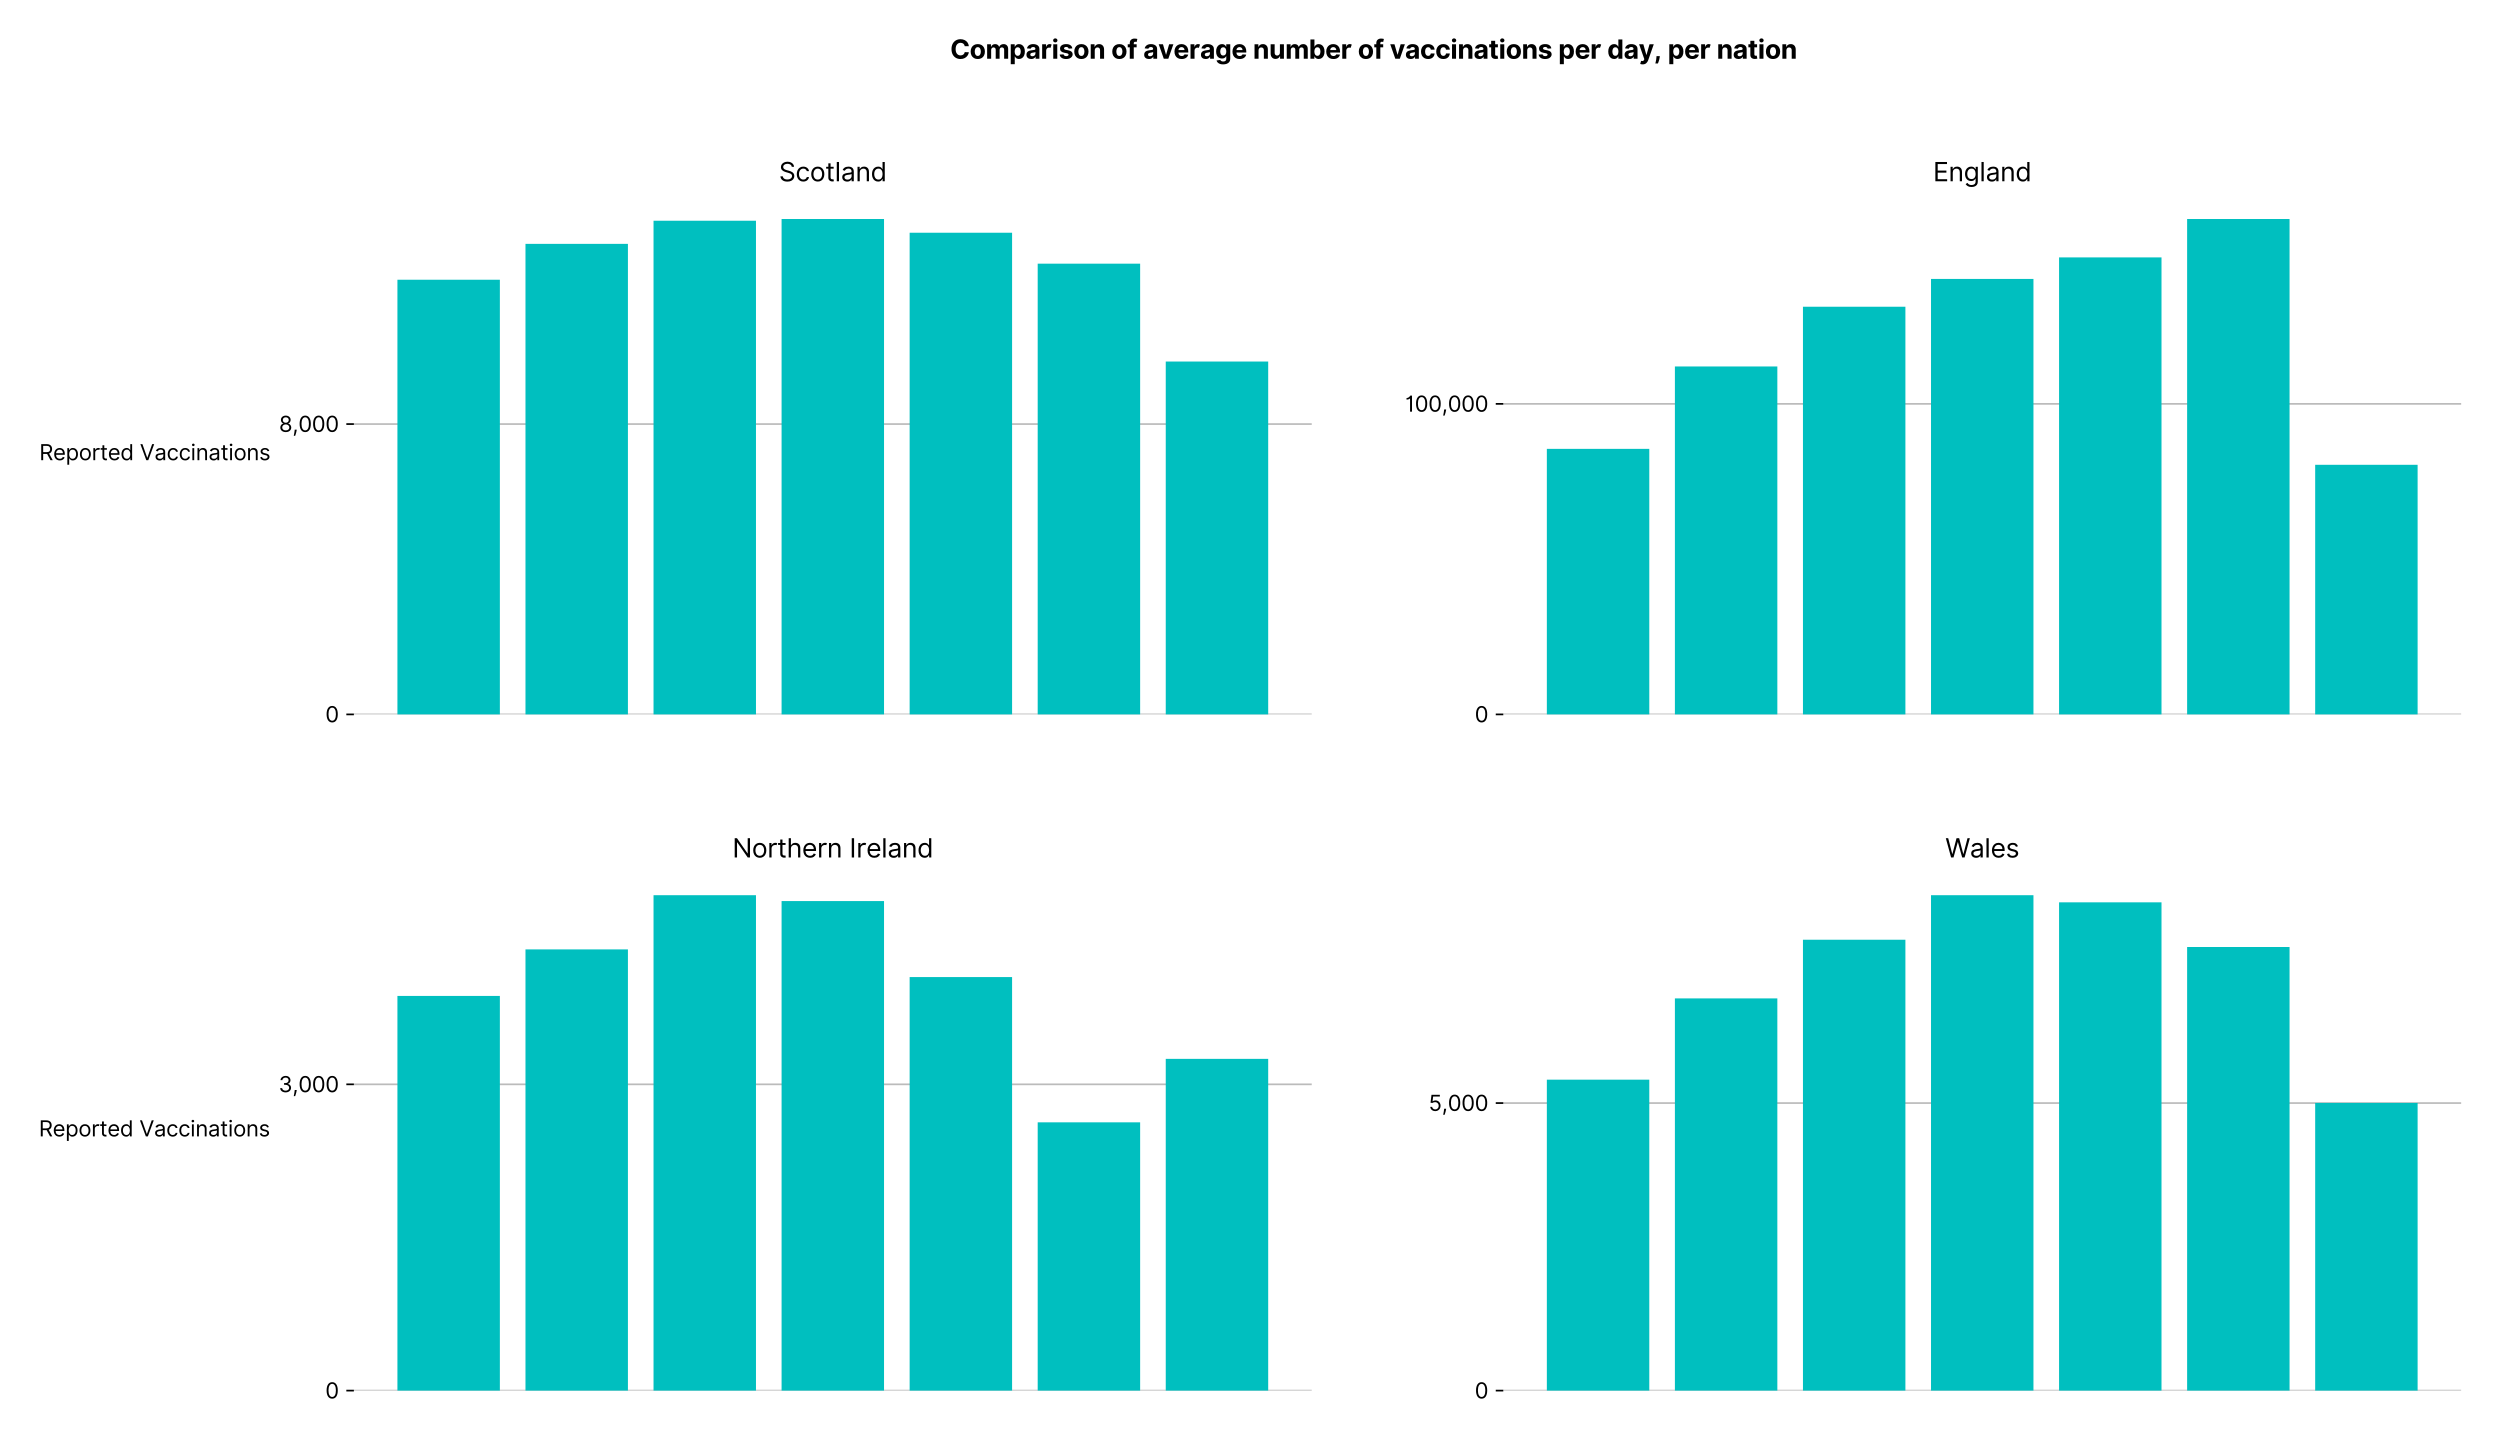 <?xml version="1.0" encoding="utf-8" standalone="no"?>
<!DOCTYPE svg PUBLIC "-//W3C//DTD SVG 1.1//EN"
  "http://www.w3.org/Graphics/SVG/1.1/DTD/svg11.dtd">
<svg xmlns:xlink="http://www.w3.org/1999/xlink" viewBox="0 0 1158.487 668.082" xmlns="http://www.w3.org/2000/svg" version="1.1">
 <defs>
  <style type="text/css">*{stroke-linejoin: round; stroke-linecap: butt}</style>
 </defs>
 <g id="figure_1">
  <g id="patch_1">
   <path d="M 0 668.082 
L 1158.487 668.082 
L 1158.487 -0 
L 0 -0 
z
" style="fill: #ffffff"/>
  </g>
  <g id="axes_1">
   <g id="patch_2">
    <path d="M 163.988 331.043 
L 607.851 331.043 
L 607.851 90 
L 163.988 90 
z
" style="fill: #ffffff"/>
   </g>
   <g id="matplotlib.axis_1">
    <g id="xtick_1"/>
    <g id="xtick_2"/>
    <g id="xtick_3"/>
    <g id="xtick_4"/>
    <g id="xtick_5"/>
    <g id="xtick_6"/>
    <g id="xtick_7"/>
   </g>
   <g id="matplotlib.axis_2">
    <g id="ytick_1">
     <g id="line2d_1">
      <path d="M 163.988 331.043 
L 607.851 331.043 
" clip-path="url(#pf4adf2cbf4)" style="fill: none; stroke: #bbbbbb; stroke-width: 0.8; stroke-linecap: square"/>
     </g>
     <g id="line2d_2">
      <defs>
       <path id="m856bd591ad" d="M 0 0 
L -3.5 0 
" style="stroke: #000000; stroke-width: 0.8"/>
      </defs>
      <g>
       <use xlink:href="#m856bd591ad" x="163.988" y="331.043" style="stroke: #000000; stroke-width: 0.8"/>
      </g>
     </g>
     <g id="text_1">
      <!-- 0 -->
      <g transform="translate(150.738 334.68)scale(0.1 -0.1)">
       <defs>
        <path id="Inter-Regular-30" d="M 2000 -64 
Q 1230 -64 806 561 
Q 382 1186 382 2327 
Q 382 3459 809 4088 
Q 1236 4718 2000 4718 
Q 2764 4718 3191 4088 
Q 3618 3459 3618 2327 
Q 3618 1186 3194 561 
Q 2771 -64 2000 -64 
z
M 2000 436 
Q 2509 436 2791 927 
Q 3073 1418 3073 2327 
Q 3073 3234 2789 3730 
Q 2505 4227 2000 4227 
Q 1496 4227 1211 3730 
Q 927 3234 927 2327 
Q 927 1418 1210 927 
Q 1493 436 2000 436 
z
" transform="scale(0.016)"/>
       </defs>
       <use xlink:href="#Inter-Regular-30"/>
      </g>
     </g>
    </g>
    <g id="ytick_2">
     <g id="line2d_3">
      <path d="M 163.988 196.499 
L 607.851 196.499 
" clip-path="url(#pf4adf2cbf4)" style="fill: none; stroke: #bbbbbb; stroke-width: 0.8; stroke-linecap: square"/>
     </g>
     <g id="line2d_4">
      <g>
       <use xlink:href="#m856bd591ad" x="163.988" y="196.499" style="stroke: #000000; stroke-width: 0.8"/>
      </g>
     </g>
     <g id="text_2">
      <!-- 8,000 -->
      <g transform="translate(129.273 200.135)scale(0.1 -0.1)">
       <defs>
        <path id="Inter-Regular-38" d="M 1973 -64 
Q 1505 -64 1147 103 
Q 789 270 589 564 
Q 389 859 391 1236 
Q 389 1532 507 1783 
Q 625 2034 830 2203 
Q 1036 2373 1291 2418 
L 1291 2445 
Q 957 2532 759 2821 
Q 561 3111 564 3482 
Q 561 3836 743 4115 
Q 925 4395 1244 4556 
Q 1564 4718 1973 4718 
Q 2377 4718 2695 4556 
Q 3014 4395 3197 4115 
Q 3380 3836 3382 3482 
Q 3380 3111 3181 2821 
Q 2982 2532 2655 2445 
L 2655 2418 
Q 2907 2373 3109 2203 
Q 3311 2034 3431 1783 
Q 3552 1532 3555 1236 
Q 3552 859 3351 564 
Q 3150 270 2794 103 
Q 2439 -64 1973 -64 
z
M 1973 436 
Q 2446 436 2722 662 
Q 2998 889 3000 1264 
Q 2998 1527 2864 1729 
Q 2730 1932 2499 2048 
Q 2268 2164 1973 2164 
Q 1675 2164 1442 2048 
Q 1209 1932 1076 1729 
Q 943 1527 946 1264 
Q 943 889 1218 662 
Q 1493 436 1973 436 
z
M 1973 2645 
Q 2348 2645 2591 2864 
Q 2834 3084 2836 3445 
Q 2834 3800 2596 4013 
Q 2359 4227 1973 4227 
Q 1582 4227 1344 4013 
Q 1107 3800 1109 3445 
Q 1107 3084 1349 2864 
Q 1591 2645 1973 2645 
z
" transform="scale(0.016)"/>
        <path id="Inter-Regular-2c" d="M 1291 636 
L 1255 391 
Q 1216 132 1137 -163 
Q 1059 -459 975 -720 
Q 891 -982 836 -1136 
L 427 -1136 
Q 457 -991 504 -752 
Q 552 -514 601 -219 
Q 650 75 682 382 
L 709 636 
L 1291 636 
z
" transform="scale(0.016)"/>
       </defs>
       <use xlink:href="#Inter-Regular-38"/>
       <use xlink:href="#Inter-Regular-2c" x="61.648"/>
       <use xlink:href="#Inter-Regular-30" x="89.631"/>
       <use xlink:href="#Inter-Regular-30" x="152.131"/>
       <use xlink:href="#Inter-Regular-30" x="214.631"/>
      </g>
     </g>
    </g>
    <g id="text_3">
     <!-- Reported Vaccinations -->
     <g transform="translate(18.198 213.249)scale(0.1 -0.1)">
      <defs>
       <path id="Inter-Regular-52" d="M 564 0 
L 564 4655 
L 2136 4655 
Q 2682 4655 3032 4469 
Q 3382 4284 3550 3961 
Q 3718 3639 3718 3227 
Q 3718 2764 3505 2419 
Q 3293 2075 2848 1923 
L 3900 0 
L 3246 0 
L 2264 1820 
Q 2207 1818 2146 1818 
L 1127 1818 
L 1127 0 
L 564 0 
z
M 1127 2327 
L 2127 2327 
Q 2686 2327 2925 2568 
Q 3164 2809 3164 3227 
Q 3164 3648 2924 3901 
Q 2684 4155 2118 4155 
L 1127 4155 
L 1127 2327 
z
" transform="scale(0.016)"/>
       <path id="Inter-Regular-65" d="M 1955 -73 
Q 1450 -73 1085 151 
Q 721 375 524 778 
Q 327 1182 327 1718 
Q 327 2255 524 2665 
Q 721 3075 1074 3305 
Q 1427 3536 1900 3536 
Q 2173 3536 2439 3445 
Q 2705 3355 2923 3151 
Q 3141 2948 3270 2614 
Q 3400 2280 3400 1791 
L 3400 1564 
L 866 1564 
Q 884 1005 1183 707 
Q 1482 409 1955 409 
Q 2271 409 2498 545 
Q 2725 682 2827 955 
L 3346 809 
Q 3223 414 2854 170 
Q 2486 -73 1955 -73 
z
M 866 2027 
L 2855 2027 
Q 2855 2470 2595 2762 
Q 2336 3055 1900 3055 
Q 1593 3055 1368 2911 
Q 1143 2768 1013 2533 
Q 884 2298 866 2027 
z
" transform="scale(0.016)"/>
       <path id="Inter-Regular-70" d="M 491 -1309 
L 491 3491 
L 1009 3491 
L 1009 2936 
L 1073 2936 
Q 1132 3027 1237 3169 
Q 1343 3311 1542 3423 
Q 1741 3536 2082 3536 
Q 2523 3536 2859 3315 
Q 3196 3095 3384 2690 
Q 3573 2286 3573 1736 
Q 3573 1182 3384 776 
Q 3196 370 2861 148 
Q 2527 -73 2091 -73 
Q 1755 -73 1552 39 
Q 1350 152 1241 296 
Q 1132 441 1073 536 
L 1027 536 
L 1027 -1309 
L 491 -1309 
z
M 1018 1745 
Q 1018 1152 1276 780 
Q 1534 409 2018 409 
Q 2355 409 2581 587 
Q 2807 766 2921 1069 
Q 3036 1373 3036 1745 
Q 3036 2114 2923 2410 
Q 2811 2707 2585 2881 
Q 2359 3055 2018 3055 
Q 1527 3055 1272 2693 
Q 1018 2332 1018 1745 
z
" transform="scale(0.016)"/>
       <path id="Inter-Regular-6f" d="M 1909 -73 
Q 1436 -73 1080 152 
Q 725 377 526 781 
Q 327 1186 327 1727 
Q 327 2273 526 2679 
Q 725 3086 1080 3311 
Q 1436 3536 1909 3536 
Q 2382 3536 2737 3311 
Q 3093 3086 3292 2679 
Q 3491 2273 3491 1727 
Q 3491 1186 3292 781 
Q 3093 377 2737 152 
Q 2382 -73 1909 -73 
z
M 1909 409 
Q 2268 409 2500 593 
Q 2732 777 2843 1077 
Q 2955 1377 2955 1727 
Q 2955 2077 2843 2379 
Q 2732 2682 2500 2868 
Q 2268 3055 1909 3055 
Q 1550 3055 1318 2868 
Q 1086 2682 975 2379 
Q 864 2077 864 1727 
Q 864 1377 975 1077 
Q 1086 777 1318 593 
Q 1550 409 1909 409 
z
" transform="scale(0.016)"/>
       <path id="Inter-Regular-72" d="M 491 0 
L 491 3491 
L 1009 3491 
L 1009 2964 
L 1046 2964 
Q 1139 3223 1389 3384 
Q 1639 3545 1955 3545 
Q 2100 3545 2209 3511 
Q 2318 3477 2400 3418 
L 2218 2964 
Q 2161 2993 2085 3010 
Q 2009 3027 1909 3027 
Q 1527 3027 1277 2794 
Q 1027 2561 1027 2209 
L 1027 0 
L 491 0 
z
" transform="scale(0.016)"/>
       <path id="Inter-Regular-74" d="M 2009 3491 
L 2009 3036 
L 1264 3036 
L 1264 1000 
Q 1264 773 1331 660 
Q 1398 548 1503 510 
Q 1609 473 1727 473 
Q 1816 473 1873 483 
Q 1930 493 1964 500 
L 2073 18 
Q 2018 -2 1920 -23 
Q 1823 -45 1673 -45 
Q 1446 -45 1228 52 
Q 1011 150 869 350 
Q 727 550 727 855 
L 727 3036 
L 200 3036 
L 200 3491 
L 727 3491 
L 727 4327 
L 1264 4327 
L 1264 3491 
L 2009 3491 
z
" transform="scale(0.016)"/>
       <path id="Inter-Regular-64" d="M 1809 -73 
Q 1373 -73 1039 148 
Q 705 370 516 776 
Q 327 1182 327 1736 
Q 327 2286 516 2690 
Q 705 3095 1041 3315 
Q 1377 3536 1818 3536 
Q 2159 3536 2358 3423 
Q 2557 3311 2662 3169 
Q 2768 3027 2827 2936 
L 2873 2936 
L 2873 4655 
L 3409 4655 
L 3409 0 
L 2891 0 
L 2891 536 
L 2827 536 
Q 2768 441 2659 296 
Q 2550 152 2348 39 
Q 2146 -73 1809 -73 
z
M 1882 409 
Q 2366 409 2624 780 
Q 2882 1152 2882 1745 
Q 2882 2332 2627 2693 
Q 2373 3055 1882 3055 
Q 1541 3055 1315 2881 
Q 1089 2707 976 2410 
Q 864 2114 864 1745 
Q 864 1373 978 1069 
Q 1093 766 1319 587 
Q 1546 409 1882 409 
z
" transform="scale(0.016)"/>
       <path id="Inter-Regular-20" transform="scale(0.016)"/>
       <path id="Inter-Regular-56" d="M 755 4655 
L 2136 736 
L 2191 736 
L 3573 4655 
L 4164 4655 
L 2455 0 
L 1873 0 
L 164 4655 
L 755 4655 
z
" transform="scale(0.016)"/>
       <path id="Inter-Regular-61" d="M 1518 -82 
Q 1186 -82 916 44 
Q 646 170 486 410 
Q 327 650 327 991 
Q 327 1291 445 1478 
Q 564 1666 761 1773 
Q 959 1880 1199 1933 
Q 1439 1986 1682 2018 
Q 2000 2059 2199 2080 
Q 2398 2102 2490 2154 
Q 2582 2207 2582 2336 
L 2582 2355 
Q 2582 2691 2399 2877 
Q 2216 3064 1846 3064 
Q 1461 3064 1243 2895 
Q 1025 2727 936 2536 
L 427 2718 
Q 564 3036 792 3214 
Q 1021 3393 1292 3464 
Q 1564 3536 1827 3536 
Q 1996 3536 2215 3496 
Q 2434 3457 2640 3334 
Q 2846 3211 2982 2963 
Q 3118 2716 3118 2300 
L 3118 0 
L 2582 0 
L 2582 473 
L 2555 473 
Q 2500 359 2373 229 
Q 2246 100 2034 9 
Q 1823 -82 1518 -82 
z
M 1600 400 
Q 1918 400 2137 525 
Q 2357 650 2469 847 
Q 2582 1045 2582 1264 
L 2582 1755 
Q 2548 1714 2433 1681 
Q 2318 1648 2169 1624 
Q 2021 1600 1881 1583 
Q 1741 1566 1655 1555 
Q 1446 1527 1265 1467 
Q 1084 1407 974 1287 
Q 864 1168 864 964 
Q 864 684 1072 542 
Q 1280 400 1600 400 
z
" transform="scale(0.016)"/>
       <path id="Inter-Regular-63" d="M 1909 -73 
Q 1418 -73 1063 159 
Q 709 391 518 798 
Q 327 1205 327 1727 
Q 327 2259 524 2667 
Q 721 3075 1074 3305 
Q 1427 3536 1900 3536 
Q 2268 3536 2563 3400 
Q 2859 3264 3047 3018 
Q 3236 2773 3282 2445 
L 2746 2445 
Q 2684 2684 2474 2869 
Q 2264 3055 1909 3055 
Q 1439 3055 1151 2697 
Q 864 2339 864 1745 
Q 864 1139 1148 774 
Q 1432 409 1909 409 
Q 2223 409 2447 570 
Q 2671 732 2746 1018 
L 3282 1018 
Q 3236 709 3058 462 
Q 2880 216 2588 71 
Q 2296 -73 1909 -73 
z
" transform="scale(0.016)"/>
       <path id="Inter-Regular-69" d="M 491 0 
L 491 3491 
L 1027 3491 
L 1027 0 
L 491 0 
z
M 764 4073 
Q 607 4073 494 4179 
Q 382 4286 382 4436 
Q 382 4586 494 4693 
Q 607 4800 764 4800 
Q 921 4800 1033 4693 
Q 1146 4586 1146 4436 
Q 1146 4286 1033 4179 
Q 921 4073 764 4073 
z
" transform="scale(0.016)"/>
       <path id="Inter-Regular-6e" d="M 1027 2100 
L 1027 0 
L 491 0 
L 491 3491 
L 1009 3491 
L 1009 2945 
L 1055 2945 
Q 1177 3211 1427 3373 
Q 1677 3536 2073 3536 
Q 2602 3536 2928 3211 
Q 3255 2886 3255 2218 
L 3255 0 
L 2718 0 
L 2718 2182 
Q 2718 2593 2504 2824 
Q 2291 3055 1918 3055 
Q 1534 3055 1280 2806 
Q 1027 2557 1027 2100 
z
" transform="scale(0.016)"/>
       <path id="Inter-Regular-73" d="M 2964 2709 
L 2482 2573 
Q 2411 2755 2245 2914 
Q 2080 3073 1727 3073 
Q 1407 3073 1194 2926 
Q 982 2780 982 2555 
Q 982 2355 1127 2239 
Q 1273 2123 1582 2045 
L 2100 1918 
Q 3027 1691 3027 973 
Q 3027 673 2855 436 
Q 2684 200 2377 63 
Q 2071 -73 1664 -73 
Q 1130 -73 780 159 
Q 430 391 336 836 
L 846 964 
Q 989 400 1655 400 
Q 2030 400 2251 560 
Q 2473 720 2473 945 
Q 2473 1316 1955 1436 
L 1373 1573 
Q 893 1686 669 1926 
Q 446 2166 446 2527 
Q 446 2823 613 3050 
Q 780 3277 1069 3406 
Q 1359 3536 1727 3536 
Q 2246 3536 2542 3309 
Q 2839 3082 2964 2709 
z
" transform="scale(0.016)"/>
      </defs>
      <use xlink:href="#Inter-Regular-52"/>
      <use xlink:href="#Inter-Regular-65" x="63.92"/>
      <use xlink:href="#Inter-Regular-70" x="122.159"/>
      <use xlink:href="#Inter-Regular-6f" x="183.097"/>
      <use xlink:href="#Inter-Regular-72" x="242.756"/>
      <use xlink:href="#Inter-Regular-74" x="281.108"/>
      <use xlink:href="#Inter-Regular-65" x="317.472"/>
      <use xlink:href="#Inter-Regular-64" x="375.71"/>
      <use xlink:href="#Inter-Regular-20" x="437.784"/>
      <use xlink:href="#Inter-Regular-56" x="465.909"/>
      <use xlink:href="#Inter-Regular-61" x="533.523"/>
      <use xlink:href="#Inter-Regular-63" x="589.915"/>
      <use xlink:href="#Inter-Regular-63" x="645.739"/>
      <use xlink:href="#Inter-Regular-69" x="701.563"/>
      <use xlink:href="#Inter-Regular-6e" x="725.284"/>
      <use xlink:href="#Inter-Regular-61" x="783.807"/>
      <use xlink:href="#Inter-Regular-74" x="840.199"/>
      <use xlink:href="#Inter-Regular-69" x="876.563"/>
      <use xlink:href="#Inter-Regular-6f" x="900.284"/>
      <use xlink:href="#Inter-Regular-6e" x="959.943"/>
      <use xlink:href="#Inter-Regular-73" x="1018.466"/>
     </g>
    </g>
   </g>
   <g id="patch_3">
    <path d="M 184.163 331.043 
L 231.635 331.043 
L 231.635 129.632 
L 184.163 129.632 
z
" clip-path="url(#pf4adf2cbf4)" style="fill: #00bfbf"/>
   </g>
   <g id="patch_4">
    <path d="M 243.503 331.043 
L 290.975 331.043 
L 290.975 113.02 
L 243.503 113.02 
z
" clip-path="url(#pf4adf2cbf4)" style="fill: #00bfbf"/>
   </g>
   <g id="patch_5">
    <path d="M 302.843 331.043 
L 350.315 331.043 
L 350.315 102.279 
L 302.843 102.279 
z
" clip-path="url(#pf4adf2cbf4)" style="fill: #00bfbf"/>
   </g>
   <g id="patch_6">
    <path d="M 362.183 331.043 
L 409.655 331.043 
L 409.655 101.478 
L 362.183 101.478 
z
" clip-path="url(#pf4adf2cbf4)" style="fill: #00bfbf"/>
   </g>
   <g id="patch_7">
    <path d="M 421.523 331.043 
L 468.995 331.043 
L 468.995 107.835 
L 421.523 107.835 
z
" clip-path="url(#pf4adf2cbf4)" style="fill: #00bfbf"/>
   </g>
   <g id="patch_8">
    <path d="M 480.863 331.043 
L 528.335 331.043 
L 528.335 122.192 
L 480.863 122.192 
z
" clip-path="url(#pf4adf2cbf4)" style="fill: #00bfbf"/>
   </g>
   <g id="patch_9">
    <path d="M 540.203 331.043 
L 587.676 331.043 
L 587.676 167.534 
L 540.203 167.534 
z
" clip-path="url(#pf4adf2cbf4)" style="fill: #00bfbf"/>
   </g>
   <g id="text_4">
    <!-- Scotland -->
    <g transform="translate(360.939 84)scale(0.12 -0.12)">
     <defs>
      <path id="Inter-Regular-53" d="M 3109 3491 
Q 3068 3836 2777 4027 
Q 2486 4218 2064 4218 
Q 1600 4218 1318 3999 
Q 1036 3780 1036 3445 
Q 1036 3195 1189 3042 
Q 1343 2889 1553 2803 
Q 1764 2718 1936 2673 
L 2409 2545 
Q 2591 2498 2815 2414 
Q 3039 2330 3244 2185 
Q 3450 2041 3584 1816 
Q 3718 1591 3718 1264 
Q 3718 886 3521 581 
Q 3325 277 2949 97 
Q 2573 -82 2036 -82 
Q 1286 -82 845 272 
Q 405 627 364 1200 
L 946 1200 
Q 968 936 1124 764 
Q 1280 593 1519 510 
Q 1759 427 2036 427 
Q 2359 427 2616 533 
Q 2873 639 3023 828 
Q 3173 1018 3173 1273 
Q 3173 1505 3043 1650 
Q 2914 1795 2702 1886 
Q 2491 1977 2246 2045 
L 1673 2209 
Q 1127 2366 809 2657 
Q 491 2948 491 3418 
Q 491 3809 703 4101 
Q 916 4393 1276 4555 
Q 1636 4718 2082 4718 
Q 2532 4718 2882 4558 
Q 3232 4398 3437 4120 
Q 3643 3843 3655 3491 
L 3109 3491 
z
" transform="scale(0.016)"/>
      <path id="Inter-Regular-6c" d="M 1027 4655 
L 1027 0 
L 491 0 
L 491 4655 
L 1027 4655 
z
" transform="scale(0.016)"/>
     </defs>
     <use xlink:href="#Inter-Regular-53"/>
     <use xlink:href="#Inter-Regular-63" x="63.778"/>
     <use xlink:href="#Inter-Regular-6f" x="119.602"/>
     <use xlink:href="#Inter-Regular-74" x="179.261"/>
     <use xlink:href="#Inter-Regular-6c" x="215.625"/>
     <use xlink:href="#Inter-Regular-61" x="239.347"/>
     <use xlink:href="#Inter-Regular-6e" x="295.739"/>
     <use xlink:href="#Inter-Regular-64" x="354.261"/>
    </g>
   </g>
  </g>
  <g id="axes_2">
   <g id="patch_10">
    <path d="M 696.624 331.043 
L 1140.487 331.043 
L 1140.487 90 
L 696.624 90 
z
" style="fill: #ffffff"/>
   </g>
   <g id="matplotlib.axis_3">
    <g id="xtick_8"/>
    <g id="xtick_9"/>
    <g id="xtick_10"/>
    <g id="xtick_11"/>
    <g id="xtick_12"/>
    <g id="xtick_13"/>
    <g id="xtick_14"/>
   </g>
   <g id="matplotlib.axis_4">
    <g id="ytick_3">
     <g id="line2d_5">
      <path d="M 696.624 331.043 
L 1140.487 331.043 
" clip-path="url(#p57f38ed3f0)" style="fill: none; stroke: #bbbbbb; stroke-width: 0.8; stroke-linecap: square"/>
     </g>
     <g id="line2d_6">
      <g>
       <use xlink:href="#m856bd591ad" x="696.624" y="331.043" style="stroke: #000000; stroke-width: 0.8"/>
      </g>
     </g>
     <g id="text_5">
      <!-- 0 -->
      <g transform="translate(683.374 334.68)scale(0.1 -0.1)">
       <use xlink:href="#Inter-Regular-30"/>
      </g>
     </g>
    </g>
    <g id="ytick_4">
     <g id="line2d_7">
      <path d="M 696.624 187.14 
L 1140.487 187.14 
" clip-path="url(#p57f38ed3f0)" style="fill: none; stroke: #bbbbbb; stroke-width: 0.8; stroke-linecap: square"/>
     </g>
     <g id="line2d_8">
      <g>
       <use xlink:href="#m856bd591ad" x="696.624" y="187.14" style="stroke: #000000; stroke-width: 0.8"/>
      </g>
     </g>
     <g id="text_6">
      <!-- 100,000 -->
      <g transform="translate(651.158 190.776)scale(0.1 -0.1)">
       <defs>
        <path id="Inter-Regular-31" d="M 1973 4655 
L 1973 0 
L 1409 0 
L 1409 3836 
L 1373 3836 
Q 1341 3773 1209 3692 
Q 1077 3611 868 3551 
Q 659 3491 391 3491 
L 391 3964 
Q 661 3964 859 4061 
Q 1057 4159 1190 4291 
Q 1323 4423 1392 4529 
Q 1461 4636 1473 4655 
L 1973 4655 
z
" transform="scale(0.016)"/>
       </defs>
       <use xlink:href="#Inter-Regular-31"/>
       <use xlink:href="#Inter-Regular-30" x="44.176"/>
       <use xlink:href="#Inter-Regular-30" x="106.676"/>
       <use xlink:href="#Inter-Regular-2c" x="169.176"/>
       <use xlink:href="#Inter-Regular-30" x="197.159"/>
       <use xlink:href="#Inter-Regular-30" x="259.659"/>
       <use xlink:href="#Inter-Regular-30" x="322.159"/>
      </g>
     </g>
    </g>
   </g>
   <g id="patch_11">
    <path d="M 716.799 331.043 
L 764.272 331.043 
L 764.272 207.998 
L 716.799 207.998 
z
" clip-path="url(#p57f38ed3f0)" style="fill: #00bfbf"/>
   </g>
   <g id="patch_12">
    <path d="M 776.14 331.043 
L 823.612 331.043 
L 823.612 169.832 
L 776.14 169.832 
z
" clip-path="url(#p57f38ed3f0)" style="fill: #00bfbf"/>
   </g>
   <g id="patch_13">
    <path d="M 835.48 331.043 
L 882.952 331.043 
L 882.952 142.136 
L 835.48 142.136 
z
" clip-path="url(#p57f38ed3f0)" style="fill: #00bfbf"/>
   </g>
   <g id="patch_14">
    <path d="M 894.82 331.043 
L 942.292 331.043 
L 942.292 129.267 
L 894.82 129.267 
z
" clip-path="url(#p57f38ed3f0)" style="fill: #00bfbf"/>
   </g>
   <g id="patch_15">
    <path d="M 954.16 331.043 
L 1001.632 331.043 
L 1001.632 119.279 
L 954.16 119.279 
z
" clip-path="url(#p57f38ed3f0)" style="fill: #00bfbf"/>
   </g>
   <g id="patch_16">
    <path d="M 1013.5 331.043 
L 1060.972 331.043 
L 1060.972 101.478 
L 1013.5 101.478 
z
" clip-path="url(#p57f38ed3f0)" style="fill: #00bfbf"/>
   </g>
   <g id="patch_17">
    <path d="M 1072.84 331.043 
L 1120.312 331.043 
L 1120.312 215.374 
L 1072.84 215.374 
z
" clip-path="url(#p57f38ed3f0)" style="fill: #00bfbf"/>
   </g>
   <g id="text_7">
    <!-- England -->
    <g transform="translate(895.757 84)scale(0.12 -0.12)">
     <defs>
      <path id="Inter-Regular-45" d="M 564 0 
L 564 4655 
L 3373 4655 
L 3373 4155 
L 1127 4155 
L 1127 2582 
L 3227 2582 
L 3227 2082 
L 1127 2082 
L 1127 500 
L 3409 500 
L 3409 0 
L 564 0 
z
" transform="scale(0.016)"/>
      <path id="Inter-Regular-67" d="M 1900 -1382 
Q 1316 -1382 976 -1169 
Q 636 -957 473 -682 
L 900 -382 
Q 973 -477 1084 -601 
Q 1196 -725 1390 -817 
Q 1584 -909 1900 -909 
Q 2323 -909 2598 -704 
Q 2873 -500 2873 -64 
L 2873 645 
L 2827 645 
Q 2768 550 2660 410 
Q 2552 270 2351 162 
Q 2150 55 1809 55 
Q 1386 55 1051 255 
Q 716 455 521 836 
Q 327 1218 327 1764 
Q 327 2300 516 2699 
Q 705 3098 1041 3317 
Q 1377 3536 1818 3536 
Q 2159 3536 2360 3423 
Q 2561 3311 2669 3169 
Q 2777 3027 2836 2936 
L 2891 2936 
L 2891 3491 
L 3409 3491 
L 3409 -100 
Q 3409 -550 3205 -833 
Q 3002 -1116 2660 -1249 
Q 2318 -1382 1900 -1382 
z
M 1882 536 
Q 2366 536 2624 864 
Q 2882 1193 2882 1773 
Q 2882 2339 2627 2697 
Q 2373 3055 1882 3055 
Q 1541 3055 1315 2882 
Q 1089 2709 976 2418 
Q 864 2127 864 1773 
Q 864 1227 1120 881 
Q 1377 536 1882 536 
z
" transform="scale(0.016)"/>
     </defs>
     <use xlink:href="#Inter-Regular-45"/>
     <use xlink:href="#Inter-Regular-6e" x="59.801"/>
     <use xlink:href="#Inter-Regular-67" x="118.324"/>
     <use xlink:href="#Inter-Regular-6c" x="179.261"/>
     <use xlink:href="#Inter-Regular-61" x="202.983"/>
     <use xlink:href="#Inter-Regular-6e" x="259.375"/>
     <use xlink:href="#Inter-Regular-64" x="317.898"/>
    </g>
   </g>
  </g>
  <g id="axes_3">
   <g id="patch_18">
    <path d="M 163.988 644.4 
L 607.851 644.4 
L 607.851 403.357 
L 163.988 403.357 
z
" style="fill: #ffffff"/>
   </g>
   <g id="matplotlib.axis_5">
    <g id="xtick_15"/>
    <g id="xtick_16"/>
    <g id="xtick_17"/>
    <g id="xtick_18"/>
    <g id="xtick_19"/>
    <g id="xtick_20"/>
    <g id="xtick_21"/>
   </g>
   <g id="matplotlib.axis_6">
    <g id="ytick_5">
     <g id="line2d_9">
      <path d="M 163.988 644.4 
L 607.851 644.4 
" clip-path="url(#pb279d7ac53)" style="fill: none; stroke: #bbbbbb; stroke-width: 0.8; stroke-linecap: square"/>
     </g>
     <g id="line2d_10">
      <g>
       <use xlink:href="#m856bd591ad" x="163.988" y="644.4" style="stroke: #000000; stroke-width: 0.8"/>
      </g>
     </g>
     <g id="text_8">
      <!-- 0 -->
      <g transform="translate(150.738 648.037)scale(0.1 -0.1)">
       <use xlink:href="#Inter-Regular-30"/>
      </g>
     </g>
    </g>
    <g id="ytick_6">
     <g id="line2d_11">
      <path d="M 163.988 502.475 
L 607.851 502.475 
" clip-path="url(#pb279d7ac53)" style="fill: none; stroke: #bbbbbb; stroke-width: 0.8; stroke-linecap: square"/>
     </g>
     <g id="line2d_12">
      <g>
       <use xlink:href="#m856bd591ad" x="163.988" y="502.475" style="stroke: #000000; stroke-width: 0.8"/>
      </g>
     </g>
     <g id="text_9">
      <!-- 3,000 -->
      <g transform="translate(129.075 506.112)scale(0.1 -0.1)">
       <defs>
        <path id="Inter-Regular-33" d="M 2055 -64 
Q 1605 -64 1253 90 
Q 902 245 696 521 
Q 491 798 473 1164 
L 1046 1164 
Q 1071 827 1356 631 
Q 1641 436 2046 436 
Q 2493 436 2783 664 
Q 3073 893 3073 1264 
Q 3073 1650 2787 1893 
Q 2502 2136 1973 2136 
L 1600 2136 
L 1600 2636 
L 1973 2636 
Q 2386 2636 2647 2856 
Q 2909 3077 2909 3445 
Q 2909 3798 2679 4012 
Q 2450 4227 2064 4227 
Q 1823 4227 1610 4139 
Q 1398 4052 1264 3887 
Q 1130 3723 1118 3491 
L 573 3491 
Q 586 3857 793 4133 
Q 1000 4409 1335 4563 
Q 1671 4718 2073 4718 
Q 2505 4718 2814 4544 
Q 3123 4370 3289 4086 
Q 3455 3802 3455 3473 
Q 3455 3080 3249 2802 
Q 3043 2525 2691 2418 
L 2691 2382 
Q 3132 2309 3379 2008 
Q 3627 1707 3627 1264 
Q 3627 884 3421 583 
Q 3216 282 2861 109 
Q 2507 -64 2055 -64 
z
" transform="scale(0.016)"/>
       </defs>
       <use xlink:href="#Inter-Regular-33"/>
       <use xlink:href="#Inter-Regular-2c" x="63.636"/>
       <use xlink:href="#Inter-Regular-30" x="91.619"/>
       <use xlink:href="#Inter-Regular-30" x="154.119"/>
       <use xlink:href="#Inter-Regular-30" x="216.619"/>
      </g>
     </g>
    </g>
    <g id="text_10">
     <!-- Reported Vaccinations -->
     <g transform="translate(18 526.606)scale(0.1 -0.1)">
      <use xlink:href="#Inter-Regular-52"/>
      <use xlink:href="#Inter-Regular-65" x="63.92"/>
      <use xlink:href="#Inter-Regular-70" x="122.159"/>
      <use xlink:href="#Inter-Regular-6f" x="183.097"/>
      <use xlink:href="#Inter-Regular-72" x="242.756"/>
      <use xlink:href="#Inter-Regular-74" x="281.108"/>
      <use xlink:href="#Inter-Regular-65" x="317.472"/>
      <use xlink:href="#Inter-Regular-64" x="375.71"/>
      <use xlink:href="#Inter-Regular-20" x="437.784"/>
      <use xlink:href="#Inter-Regular-56" x="465.909"/>
      <use xlink:href="#Inter-Regular-61" x="533.523"/>
      <use xlink:href="#Inter-Regular-63" x="589.915"/>
      <use xlink:href="#Inter-Regular-63" x="645.739"/>
      <use xlink:href="#Inter-Regular-69" x="701.563"/>
      <use xlink:href="#Inter-Regular-6e" x="725.284"/>
      <use xlink:href="#Inter-Regular-61" x="783.807"/>
      <use xlink:href="#Inter-Regular-74" x="840.199"/>
      <use xlink:href="#Inter-Regular-69" x="876.563"/>
      <use xlink:href="#Inter-Regular-6f" x="900.284"/>
      <use xlink:href="#Inter-Regular-6e" x="959.943"/>
      <use xlink:href="#Inter-Regular-73" x="1018.466"/>
     </g>
    </g>
   </g>
   <g id="patch_19">
    <path d="M 184.163 644.4 
L 231.635 644.4 
L 231.635 461.524 
L 184.163 461.524 
z
" clip-path="url(#pb279d7ac53)" style="fill: #00bfbf"/>
   </g>
   <g id="patch_20">
    <path d="M 243.503 644.4 
L 290.975 644.4 
L 290.975 439.935 
L 243.503 439.935 
z
" clip-path="url(#pb279d7ac53)" style="fill: #00bfbf"/>
   </g>
   <g id="patch_21">
    <path d="M 302.843 644.4 
L 350.315 644.4 
L 350.315 414.835 
L 302.843 414.835 
z
" clip-path="url(#pb279d7ac53)" style="fill: #00bfbf"/>
   </g>
   <g id="patch_22">
    <path d="M 362.183 644.4 
L 409.655 644.4 
L 409.655 417.554 
L 362.183 417.554 
z
" clip-path="url(#pb279d7ac53)" style="fill: #00bfbf"/>
   </g>
   <g id="patch_23">
    <path d="M 421.523 644.4 
L 468.995 644.4 
L 468.995 452.754 
L 421.523 452.754 
z
" clip-path="url(#pb279d7ac53)" style="fill: #00bfbf"/>
   </g>
   <g id="patch_24">
    <path d="M 480.863 644.4 
L 528.335 644.4 
L 528.335 520.074 
L 480.863 520.074 
z
" clip-path="url(#pb279d7ac53)" style="fill: #00bfbf"/>
   </g>
   <g id="patch_25">
    <path d="M 540.203 644.4 
L 587.676 644.4 
L 587.676 490.679 
L 540.203 490.679 
z
" clip-path="url(#pb279d7ac53)" style="fill: #00bfbf"/>
   </g>
   <g id="text_11">
    <!-- Northern Ireland -->
    <g transform="translate(339.375 397.357)scale(0.12 -0.12)">
     <defs>
      <path id="Inter-Regular-4e" d="M 4255 4655 
L 4255 0 
L 3709 0 
L 1173 3655 
L 1127 3655 
L 1127 0 
L 564 0 
L 564 4655 
L 1109 4655 
L 3655 991 
L 3700 991 
L 3700 4655 
L 4255 4655 
z
" transform="scale(0.016)"/>
      <path id="Inter-Regular-68" d="M 1027 2100 
L 1027 0 
L 491 0 
L 491 4655 
L 1027 4655 
L 1027 2945 
L 1073 2945 
Q 1196 3216 1442 3376 
Q 1689 3536 2100 3536 
Q 2636 3536 2963 3213 
Q 3291 2891 3291 2218 
L 3291 0 
L 2755 0 
L 2755 2182 
Q 2755 2598 2540 2826 
Q 2325 3055 1946 3055 
Q 1548 3055 1287 2806 
Q 1027 2557 1027 2100 
z
" transform="scale(0.016)"/>
      <path id="Inter-Regular-49" d="M 1127 4655 
L 1127 0 
L 564 0 
L 564 4655 
L 1127 4655 
z
" transform="scale(0.016)"/>
     </defs>
     <use xlink:href="#Inter-Regular-4e"/>
     <use xlink:href="#Inter-Regular-6f" x="75.284"/>
     <use xlink:href="#Inter-Regular-72" x="134.943"/>
     <use xlink:href="#Inter-Regular-74" x="173.295"/>
     <use xlink:href="#Inter-Regular-68" x="209.659"/>
     <use xlink:href="#Inter-Regular-65" x="268.75"/>
     <use xlink:href="#Inter-Regular-72" x="326.989"/>
     <use xlink:href="#Inter-Regular-6e" x="365.341"/>
     <use xlink:href="#Inter-Regular-20" x="423.864"/>
     <use xlink:href="#Inter-Regular-49" x="451.989"/>
     <use xlink:href="#Inter-Regular-72" x="478.409"/>
     <use xlink:href="#Inter-Regular-65" x="516.761"/>
     <use xlink:href="#Inter-Regular-6c" x="575"/>
     <use xlink:href="#Inter-Regular-61" x="598.722"/>
     <use xlink:href="#Inter-Regular-6e" x="655.114"/>
     <use xlink:href="#Inter-Regular-64" x="713.636"/>
    </g>
   </g>
  </g>
  <g id="axes_4">
   <g id="patch_26">
    <path d="M 696.624 644.4 
L 1140.487 644.4 
L 1140.487 403.357 
L 696.624 403.357 
z
" style="fill: #ffffff"/>
   </g>
   <g id="matplotlib.axis_7">
    <g id="xtick_22"/>
    <g id="xtick_23"/>
    <g id="xtick_24"/>
    <g id="xtick_25"/>
    <g id="xtick_26"/>
    <g id="xtick_27"/>
    <g id="xtick_28"/>
   </g>
   <g id="matplotlib.axis_8">
    <g id="ytick_7">
     <g id="line2d_13">
      <path d="M 696.624 644.4 
L 1140.487 644.4 
" clip-path="url(#pdd29d31c98)" style="fill: none; stroke: #bbbbbb; stroke-width: 0.8; stroke-linecap: square"/>
     </g>
     <g id="line2d_14">
      <g>
       <use xlink:href="#m856bd591ad" x="696.624" y="644.4" style="stroke: #000000; stroke-width: 0.8"/>
      </g>
     </g>
     <g id="text_12">
      <!-- 0 -->
      <g transform="translate(683.374 648.037)scale(0.1 -0.1)">
       <use xlink:href="#Inter-Regular-30"/>
      </g>
     </g>
    </g>
    <g id="ytick_8">
     <g id="line2d_15">
      <path d="M 696.624 511.151 
L 1140.487 511.151 
" clip-path="url(#pdd29d31c98)" style="fill: none; stroke: #bbbbbb; stroke-width: 0.8; stroke-linecap: square"/>
     </g>
     <g id="line2d_16">
      <g>
       <use xlink:href="#m856bd591ad" x="696.624" y="511.151" style="stroke: #000000; stroke-width: 0.8"/>
      </g>
     </g>
     <g id="text_13">
      <!-- 5,000 -->
      <g transform="translate(661.996 514.788)scale(0.1 -0.1)">
       <defs>
        <path id="Inter-Regular-35" d="M 1936 -64 
Q 1536 -64 1216 95 
Q 896 255 702 532 
Q 509 809 491 1164 
L 1036 1164 
Q 1068 848 1324 642 
Q 1580 436 1936 436 
Q 2223 436 2447 570 
Q 2671 705 2799 940 
Q 2927 1175 2927 1473 
Q 2927 1777 2794 2017 
Q 2661 2257 2429 2395 
Q 2198 2534 1900 2536 
Q 1686 2539 1461 2472 
Q 1236 2405 1091 2300 
L 564 2364 
L 846 4655 
L 3264 4655 
L 3264 4155 
L 1318 4155 
L 1155 2782 
L 1182 2782 
Q 1325 2895 1541 2970 
Q 1757 3045 1991 3045 
Q 2418 3045 2753 2842 
Q 3089 2639 3281 2286 
Q 3473 1934 3473 1482 
Q 3473 1036 3274 687 
Q 3075 339 2727 137 
Q 2380 -64 1936 -64 
z
" transform="scale(0.016)"/>
       </defs>
       <use xlink:href="#Inter-Regular-35"/>
       <use xlink:href="#Inter-Regular-2c" x="60.795"/>
       <use xlink:href="#Inter-Regular-30" x="88.778"/>
       <use xlink:href="#Inter-Regular-30" x="151.278"/>
       <use xlink:href="#Inter-Regular-30" x="213.778"/>
      </g>
     </g>
    </g>
   </g>
   <g id="patch_27">
    <path d="M 716.799 644.4 
L 764.272 644.4 
L 764.272 500.319 
L 716.799 500.319 
z
" clip-path="url(#pdd29d31c98)" style="fill: #00bfbf"/>
   </g>
   <g id="patch_28">
    <path d="M 776.14 644.4 
L 823.612 644.4 
L 823.612 462.656 
L 776.14 462.656 
z
" clip-path="url(#pdd29d31c98)" style="fill: #00bfbf"/>
   </g>
   <g id="patch_29">
    <path d="M 835.48 644.4 
L 882.952 644.4 
L 882.952 435.479 
L 835.48 435.479 
z
" clip-path="url(#pdd29d31c98)" style="fill: #00bfbf"/>
   </g>
   <g id="patch_30">
    <path d="M 894.82 644.4 
L 942.292 644.4 
L 942.292 414.835 
L 894.82 414.835 
z
" clip-path="url(#pdd29d31c98)" style="fill: #00bfbf"/>
   </g>
   <g id="patch_31">
    <path d="M 954.16 644.4 
L 1001.632 644.4 
L 1001.632 418.143 
L 954.16 418.143 
z
" clip-path="url(#pdd29d31c98)" style="fill: #00bfbf"/>
   </g>
   <g id="patch_32">
    <path d="M 1013.5 644.4 
L 1060.972 644.4 
L 1060.972 438.822 
L 1013.5 438.822 
z
" clip-path="url(#pdd29d31c98)" style="fill: #00bfbf"/>
   </g>
   <g id="patch_33">
    <path d="M 1072.84 644.4 
L 1120.312 644.4 
L 1120.312 511.091 
L 1072.84 511.091 
z
" clip-path="url(#pdd29d31c98)" style="fill: #00bfbf"/>
   </g>
   <g id="text_14">
    <!-- Wales -->
    <g transform="translate(901.425 397.357)scale(0.12 -0.12)">
     <defs>
      <path id="Inter-Regular-57" d="M 1409 0 
L 136 4655 
L 709 4655 
L 1682 864 
L 1727 864 
L 2718 4655 
L 3355 4655 
L 4346 864 
L 4391 864 
L 5364 4655 
L 5936 4655 
L 4664 0 
L 4082 0 
L 3055 3709 
L 3018 3709 
L 1991 0 
L 1409 0 
z
" transform="scale(0.016)"/>
     </defs>
     <use xlink:href="#Inter-Regular-57"/>
     <use xlink:href="#Inter-Regular-61" x="94.886"/>
     <use xlink:href="#Inter-Regular-6c" x="151.278"/>
     <use xlink:href="#Inter-Regular-65" x="175"/>
     <use xlink:href="#Inter-Regular-73" x="233.239"/>
    </g>
   </g>
  </g>
  <g id="text_15">
   <!-- Comparison of average number of vaccinations per day, per nation -->
   <g transform="translate(440.302 27.225)scale(0.12 -0.12)">
    <defs>
     <path id="Inter-Bold-43" d="M 4511 3025 
L 3516 3025 
Q 3459 3409 3188 3628 
Q 2918 3848 2514 3848 
Q 1973 3848 1647 3451 
Q 1321 3055 1321 2327 
Q 1321 1582 1649 1194 
Q 1977 807 2507 807 
Q 2900 807 3173 1012 
Q 3446 1218 3516 1591 
L 4511 1586 
Q 4459 1159 4207 782 
Q 3955 405 3522 170 
Q 3089 -64 2491 -64 
Q 1868 -64 1378 218 
Q 889 500 606 1034 
Q 323 1568 323 2327 
Q 323 3089 609 3623 
Q 896 4157 1386 4437 
Q 1877 4718 2491 4718 
Q 3030 4718 3463 4519 
Q 3896 4320 4172 3942 
Q 4448 3564 4511 3025 
z
" transform="scale(0.016)"/>
     <path id="Inter-Bold-6f" d="M 1964 -68 
Q 1434 -68 1049 158 
Q 664 384 455 789 
Q 246 1195 246 1732 
Q 246 2273 455 2678 
Q 664 3084 1049 3310 
Q 1434 3536 1964 3536 
Q 2493 3536 2878 3310 
Q 3264 3084 3473 2678 
Q 3682 2273 3682 1732 
Q 3682 1195 3473 789 
Q 3264 384 2878 158 
Q 2493 -68 1964 -68 
z
M 1968 682 
Q 2327 682 2512 982 
Q 2698 1282 2698 1739 
Q 2698 2195 2512 2496 
Q 2327 2798 1968 2798 
Q 1602 2798 1416 2496 
Q 1230 2195 1230 1739 
Q 1230 1282 1416 982 
Q 1602 682 1968 682 
z
" transform="scale(0.016)"/>
     <path id="Inter-Bold-6d" d="M 386 0 
L 386 3491 
L 1309 3491 
L 1309 2875 
L 1350 2875 
Q 1459 3184 1715 3360 
Q 1971 3536 2323 3536 
Q 2682 3536 2934 3358 
Q 3186 3180 3271 2875 
L 3307 2875 
Q 3414 3175 3694 3355 
Q 3975 3536 4359 3536 
Q 4848 3536 5153 3226 
Q 5459 2916 5459 2348 
L 5459 0 
L 4493 0 
L 4493 2157 
Q 4493 2448 4338 2593 
Q 4184 2739 3952 2739 
Q 3689 2739 3541 2570 
Q 3393 2402 3393 2132 
L 3393 0 
L 2455 0 
L 2455 2177 
Q 2455 2434 2308 2586 
Q 2161 2739 1923 2739 
Q 1682 2739 1518 2562 
Q 1355 2386 1355 2095 
L 1355 0 
L 386 0 
z
" transform="scale(0.016)"/>
     <path id="Inter-Bold-70" d="M 386 -1309 
L 386 3491 
L 1341 3491 
L 1341 2905 
L 1384 2905 
Q 1450 3048 1570 3193 
Q 1691 3339 1888 3437 
Q 2086 3536 2377 3536 
Q 2761 3536 3081 3337 
Q 3402 3139 3596 2740 
Q 3791 2341 3791 1741 
Q 3791 1157 3602 756 
Q 3414 355 3093 149 
Q 2773 -57 2375 -57 
Q 2093 -57 1896 36 
Q 1700 130 1576 272 
Q 1452 414 1384 559 
L 1355 559 
L 1355 -1309 
L 386 -1309 
z
M 1334 1745 
Q 1334 1280 1526 997 
Q 1718 714 2068 714 
Q 2425 714 2613 1001 
Q 2802 1289 2802 1745 
Q 2802 2200 2614 2483 
Q 2427 2766 2068 2766 
Q 1716 2766 1525 2490 
Q 1334 2214 1334 1745 
z
" transform="scale(0.016)"/>
     <path id="Inter-Bold-61" d="M 1382 -66 
Q 882 -66 552 195 
Q 223 457 223 975 
Q 223 1366 407 1588 
Q 591 1811 890 1914 
Q 1189 2018 1534 2050 
Q 1989 2095 2184 2145 
Q 2380 2195 2380 2364 
L 2380 2377 
Q 2380 2593 2244 2711 
Q 2109 2830 1861 2830 
Q 1600 2830 1445 2716 
Q 1291 2602 1241 2427 
L 346 2500 
Q 446 2977 842 3256 
Q 1239 3536 1866 3536 
Q 2255 3536 2593 3413 
Q 2932 3291 3140 3030 
Q 3348 2770 3348 2355 
L 3348 0 
L 2430 0 
L 2430 484 
L 2402 484 
Q 2275 241 2021 87 
Q 1768 -66 1382 -66 
z
M 1659 602 
Q 1977 602 2181 787 
Q 2386 973 2386 1248 
L 2386 1618 
Q 2330 1580 2210 1550 
Q 2091 1520 1956 1498 
Q 1821 1477 1714 1461 
Q 1459 1425 1303 1318 
Q 1148 1211 1148 1007 
Q 1148 807 1292 704 
Q 1436 602 1659 602 
z
" transform="scale(0.016)"/>
     <path id="Inter-Bold-72" d="M 386 0 
L 386 3491 
L 1325 3491 
L 1325 2882 
L 1361 2882 
Q 1457 3207 1681 3374 
Q 1905 3541 2200 3541 
Q 2341 3541 2461 3507 
Q 2582 3473 2677 3414 
L 2386 2614 
Q 2318 2648 2237 2671 
Q 2157 2695 2057 2695 
Q 1764 2695 1560 2495 
Q 1357 2295 1355 1975 
L 1355 0 
L 386 0 
z
" transform="scale(0.016)"/>
     <path id="Inter-Bold-69" d="M 386 0 
L 386 3491 
L 1355 3491 
L 1355 0 
L 386 0 
z
M 876 3941 
Q 662 3941 507 4085 
Q 353 4230 353 4432 
Q 353 4634 507 4777 
Q 662 4920 876 4920 
Q 1092 4920 1246 4777 
Q 1401 4634 1401 4432 
Q 1401 4230 1246 4085 
Q 1092 3941 876 3941 
z
" transform="scale(0.016)"/>
     <path id="Inter-Bold-73" d="M 3291 2495 
L 2405 2441 
Q 2368 2609 2220 2729 
Q 2073 2850 1821 2850 
Q 1596 2850 1440 2755 
Q 1284 2661 1286 2505 
Q 1284 2380 1385 2293 
Q 1486 2207 1730 2155 
L 2361 2027 
Q 3368 1820 3371 1082 
Q 3371 739 3169 479 
Q 2968 220 2618 76 
Q 2268 -68 1816 -68 
Q 1123 -68 711 221 
Q 300 511 232 1011 
L 1184 1061 
Q 1230 848 1394 739 
Q 1559 630 1818 630 
Q 2073 630 2228 730 
Q 2384 830 2386 984 
Q 2380 1243 1939 1332 
L 1334 1452 
Q 321 1655 325 2450 
Q 323 2955 728 3245 
Q 1134 3536 1805 3536 
Q 2466 3536 2846 3256 
Q 3227 2977 3291 2495 
z
" transform="scale(0.016)"/>
     <path id="Inter-Bold-6e" d="M 1355 2018 
L 1355 0 
L 386 0 
L 386 3491 
L 1309 3491 
L 1309 2875 
L 1350 2875 
Q 1468 3180 1739 3358 
Q 2011 3536 2400 3536 
Q 2946 3536 3275 3185 
Q 3605 2834 3605 2223 
L 3605 0 
L 2636 0 
L 2636 2050 
Q 2639 2370 2473 2551 
Q 2307 2732 2016 2732 
Q 1723 2732 1540 2544 
Q 1357 2357 1355 2018 
z
" transform="scale(0.016)"/>
     <path id="Inter-Bold-20" transform="scale(0.016)"/>
     <path id="Inter-Bold-66" d="M 2296 3491 
L 2296 2764 
L 1602 2764 
L 1602 0 
L 634 0 
L 634 2764 
L 141 2764 
L 141 3491 
L 634 3491 
L 634 3743 
Q 634 4314 960 4593 
Q 1286 4873 1780 4873 
Q 2002 4873 2187 4839 
Q 2373 4805 2464 4777 
L 2293 4050 
Q 2236 4068 2152 4084 
Q 2068 4100 1982 4100 
Q 1768 4100 1685 4001 
Q 1602 3902 1602 3725 
L 1602 3491 
L 2296 3491 
z
" transform="scale(0.016)"/>
     <path id="Inter-Bold-76" d="M 3641 3491 
L 2421 0 
L 1330 0 
L 109 3491 
L 1132 3491 
L 1857 993 
L 1893 993 
L 2616 3491 
L 3641 3491 
z
" transform="scale(0.016)"/>
     <path id="Inter-Bold-65" d="M 1977 -68 
Q 1441 -68 1052 151 
Q 664 370 455 773 
Q 246 1177 246 1730 
Q 246 2268 455 2675 
Q 664 3082 1044 3309 
Q 1425 3536 1939 3536 
Q 2400 3536 2771 3340 
Q 3143 3145 3361 2751 
Q 3580 2357 3580 1764 
L 3580 1498 
L 1202 1498 
L 1202 1495 
Q 1202 1105 1416 880 
Q 1630 655 1993 655 
Q 2236 655 2413 757 
Q 2591 859 2664 1059 
L 3559 1000 
Q 3457 514 3041 223 
Q 2625 -68 1977 -68 
z
M 1202 2098 
L 2668 2098 
Q 2666 2409 2468 2611 
Q 2271 2814 1955 2814 
Q 1632 2814 1425 2604 
Q 1218 2395 1202 2098 
z
" transform="scale(0.016)"/>
     <path id="Inter-Bold-67" d="M 1959 -1359 
Q 1255 -1359 852 -1082 
Q 450 -805 364 -409 
L 1259 -289 
Q 1318 -430 1489 -547 
Q 1661 -664 1982 -664 
Q 2298 -664 2503 -514 
Q 2709 -364 2709 -20 
L 2709 618 
L 2668 618 
Q 2573 402 2332 226 
Q 2091 50 1673 50 
Q 1280 50 958 234 
Q 636 418 446 795 
Q 257 1173 257 1752 
Q 257 2348 451 2743 
Q 646 3139 967 3337 
Q 1289 3536 1671 3536 
Q 1964 3536 2161 3437 
Q 2359 3339 2482 3193 
Q 2605 3048 2668 2905 
L 2705 2905 
L 2705 3491 
L 3666 3491 
L 3666 -34 
Q 3666 -468 3446 -763 
Q 3227 -1059 2843 -1209 
Q 2459 -1359 1959 -1359 
z
M 1980 777 
Q 2330 777 2522 1036 
Q 2714 1295 2714 1757 
Q 2714 2216 2523 2491 
Q 2332 2766 1980 2766 
Q 1621 2766 1433 2484 
Q 1246 2202 1246 1757 
Q 1246 1305 1434 1041 
Q 1623 777 1980 777 
z
" transform="scale(0.016)"/>
     <path id="Inter-Bold-75" d="M 2625 1486 
L 2625 3491 
L 3593 3491 
L 3593 0 
L 2664 0 
L 2664 634 
L 2627 634 
Q 2509 327 2235 141 
Q 1961 -45 1568 -45 
Q 1041 -45 715 306 
Q 389 657 386 1268 
L 386 3491 
L 1355 3491 
L 1355 1441 
Q 1357 1132 1520 952 
Q 1684 773 1959 773 
Q 2221 773 2424 954 
Q 2627 1136 2625 1486 
z
" transform="scale(0.016)"/>
     <path id="Inter-Bold-62" d="M 405 0 
L 405 4655 
L 1373 4655 
L 1373 2905 
L 1402 2905 
Q 1468 3048 1588 3193 
Q 1709 3339 1907 3437 
Q 2105 3536 2396 3536 
Q 2780 3536 3100 3337 
Q 3421 3139 3615 2740 
Q 3809 2341 3809 1741 
Q 3809 1157 3620 756 
Q 3432 355 3111 149 
Q 2791 -57 2393 -57 
Q 2111 -57 1914 36 
Q 1718 130 1594 272 
Q 1471 414 1402 559 
L 1359 559 
L 1359 0 
L 405 0 
z
M 1352 1745 
Q 1352 1280 1544 997 
Q 1736 714 2086 714 
Q 2443 714 2632 1001 
Q 2821 1289 2821 1745 
Q 2821 2200 2633 2483 
Q 2446 2766 2086 2766 
Q 1734 2766 1543 2490 
Q 1352 2214 1352 1745 
z
" transform="scale(0.016)"/>
     <path id="Inter-Bold-63" d="M 1964 -68 
Q 1427 -68 1042 160 
Q 657 389 451 795 
Q 246 1202 246 1732 
Q 246 2268 453 2674 
Q 661 3080 1045 3308 
Q 1430 3536 1959 3536 
Q 2416 3536 2760 3370 
Q 3105 3205 3303 2905 
Q 3502 2605 3523 2200 
L 2609 2200 
Q 2571 2461 2406 2621 
Q 2241 2782 1975 2782 
Q 1639 2782 1434 2511 
Q 1230 2241 1230 1745 
Q 1230 1245 1433 971 
Q 1636 698 1975 698 
Q 2225 698 2395 849 
Q 2566 1000 2609 1280 
L 3523 1280 
Q 3500 880 3305 575 
Q 3111 270 2770 101 
Q 2430 -68 1964 -68 
z
" transform="scale(0.016)"/>
     <path id="Inter-Bold-74" d="M 2243 3491 
L 2243 2764 
L 1586 2764 
L 1586 1073 
Q 1586 873 1677 802 
Q 1768 732 1914 732 
Q 1982 732 2050 744 
Q 2118 757 2155 764 
L 2307 43 
Q 2234 20 2102 -10 
Q 1971 -41 1782 -48 
Q 1255 -70 935 181 
Q 616 432 618 945 
L 618 2764 
L 141 2764 
L 141 3491 
L 618 3491 
L 618 4327 
L 1586 4327 
L 1586 3491 
L 2243 3491 
z
" transform="scale(0.016)"/>
     <path id="Inter-Bold-64" d="M 1673 -57 
Q 1275 -57 954 149 
Q 634 355 445 756 
Q 257 1157 257 1741 
Q 257 2341 451 2740 
Q 646 3139 967 3337 
Q 1289 3536 1671 3536 
Q 1964 3536 2160 3437 
Q 2357 3339 2478 3193 
Q 2600 3048 2664 2905 
L 2693 2905 
L 2693 4655 
L 3659 4655 
L 3659 0 
L 2705 0 
L 2705 559 
L 2664 559 
Q 2598 414 2473 272 
Q 2348 130 2151 36 
Q 1955 -57 1673 -57 
z
M 1980 714 
Q 2330 714 2522 997 
Q 2714 1280 2714 1745 
Q 2714 2214 2523 2490 
Q 2332 2766 1980 2766 
Q 1621 2766 1433 2483 
Q 1246 2200 1246 1745 
Q 1246 1289 1434 1001 
Q 1623 714 1980 714 
z
" transform="scale(0.016)"/>
     <path id="Inter-Bold-79" d="M 950 -1359 
Q 743 -1359 596 -1324 
Q 450 -1289 368 -1252 
L 586 -502 
Q 843 -580 1019 -543 
Q 1196 -507 1298 -268 
L 1361 -100 
L 109 3491 
L 1127 3491 
L 1850 927 
L 1886 927 
L 2616 3491 
L 3641 3491 
L 2277 -400 
Q 2130 -818 1806 -1088 
Q 1482 -1359 950 -1359 
z
" transform="scale(0.016)"/>
     <path id="Inter-Bold-2c" d="M 1439 636 
L 1414 386 
Q 1384 86 1301 -212 
Q 1218 -511 1128 -754 
Q 1039 -998 984 -1136 
L 357 -1136 
Q 391 -1002 450 -763 
Q 509 -525 561 -226 
Q 614 73 627 382 
L 639 636 
L 1439 636 
z
" transform="scale(0.016)"/>
    </defs>
    <use xlink:href="#Inter-Bold-43"/>
    <use xlink:href="#Inter-Bold-6f" x="75.213"/>
    <use xlink:href="#Inter-Bold-6d" x="136.577"/>
    <use xlink:href="#Inter-Bold-70" x="227.77"/>
    <use xlink:href="#Inter-Bold-61" x="291.016"/>
    <use xlink:href="#Inter-Bold-72" x="349.041"/>
    <use xlink:href="#Inter-Bold-69" x="391.904"/>
    <use xlink:href="#Inter-Bold-73" x="419.105"/>
    <use xlink:href="#Inter-Bold-6f" x="475.284"/>
    <use xlink:href="#Inter-Bold-6e" x="536.648"/>
    <use xlink:href="#Inter-Bold-20" x="598.828"/>
    <use xlink:href="#Inter-Bold-6f" x="622.017"/>
    <use xlink:href="#Inter-Bold-66" x="683.381"/>
    <use xlink:href="#Inter-Bold-20" x="722.443"/>
    <use xlink:href="#Inter-Bold-61" x="745.632"/>
    <use xlink:href="#Inter-Bold-76" x="803.658"/>
    <use xlink:href="#Inter-Bold-65" x="862.252"/>
    <use xlink:href="#Inter-Bold-72" x="922.017"/>
    <use xlink:href="#Inter-Bold-61" x="964.879"/>
    <use xlink:href="#Inter-Bold-67" x="1022.905"/>
    <use xlink:href="#Inter-Bold-65" x="1086.222"/>
    <use xlink:href="#Inter-Bold-20" x="1145.987"/>
    <use xlink:href="#Inter-Bold-6e" x="1169.176"/>
    <use xlink:href="#Inter-Bold-75" x="1231.357"/>
    <use xlink:href="#Inter-Bold-6d" x="1293.537"/>
    <use xlink:href="#Inter-Bold-62" x="1384.73"/>
    <use xlink:href="#Inter-Bold-65" x="1448.26"/>
    <use xlink:href="#Inter-Bold-72" x="1508.026"/>
    <use xlink:href="#Inter-Bold-20" x="1550.888"/>
    <use xlink:href="#Inter-Bold-6f" x="1574.077"/>
    <use xlink:href="#Inter-Bold-66" x="1635.441"/>
    <use xlink:href="#Inter-Bold-20" x="1674.503"/>
    <use xlink:href="#Inter-Bold-76" x="1697.692"/>
    <use xlink:href="#Inter-Bold-61" x="1756.286"/>
    <use xlink:href="#Inter-Bold-63" x="1814.311"/>
    <use xlink:href="#Inter-Bold-63" x="1873.047"/>
    <use xlink:href="#Inter-Bold-69" x="1931.783"/>
    <use xlink:href="#Inter-Bold-6e" x="1958.985"/>
    <use xlink:href="#Inter-Bold-61" x="2021.165"/>
    <use xlink:href="#Inter-Bold-74" x="2079.191"/>
    <use xlink:href="#Inter-Bold-69" x="2118.04"/>
    <use xlink:href="#Inter-Bold-6f" x="2145.242"/>
    <use xlink:href="#Inter-Bold-6e" x="2206.605"/>
    <use xlink:href="#Inter-Bold-73" x="2268.786"/>
    <use xlink:href="#Inter-Bold-20" x="2324.965"/>
    <use xlink:href="#Inter-Bold-70" x="2348.154"/>
    <use xlink:href="#Inter-Bold-65" x="2411.4"/>
    <use xlink:href="#Inter-Bold-72" x="2471.165"/>
    <use xlink:href="#Inter-Bold-20" x="2514.027"/>
    <use xlink:href="#Inter-Bold-64" x="2537.216"/>
    <use xlink:href="#Inter-Bold-61" x="2600.746"/>
    <use xlink:href="#Inter-Bold-79" x="2658.772"/>
    <use xlink:href="#Inter-Bold-2c" x="2717.366"/>
    <use xlink:href="#Inter-Bold-20" x="2747.657"/>
    <use xlink:href="#Inter-Bold-70" x="2770.846"/>
    <use xlink:href="#Inter-Bold-65" x="2834.091"/>
    <use xlink:href="#Inter-Bold-72" x="2893.857"/>
    <use xlink:href="#Inter-Bold-20" x="2936.719"/>
    <use xlink:href="#Inter-Bold-6e" x="2959.908"/>
    <use xlink:href="#Inter-Bold-61" x="3022.089"/>
    <use xlink:href="#Inter-Bold-74" x="3080.114"/>
    <use xlink:href="#Inter-Bold-69" x="3118.964"/>
    <use xlink:href="#Inter-Bold-6f" x="3146.165"/>
    <use xlink:href="#Inter-Bold-6e" x="3207.529"/>
   </g>
  </g>
 </g>
 <defs>
  <clipPath id="pf4adf2cbf4">
   <rect x="163.988" y="90" width="443.864" height="241.043"/>
  </clipPath>
  <clipPath id="p57f38ed3f0">
   <rect x="696.624" y="90" width="443.864" height="241.043"/>
  </clipPath>
  <clipPath id="pb279d7ac53">
   <rect x="163.988" y="403.357" width="443.864" height="241.043"/>
  </clipPath>
  <clipPath id="pdd29d31c98">
   <rect x="696.624" y="403.357" width="443.864" height="241.043"/>
  </clipPath>
 </defs>
</svg>
